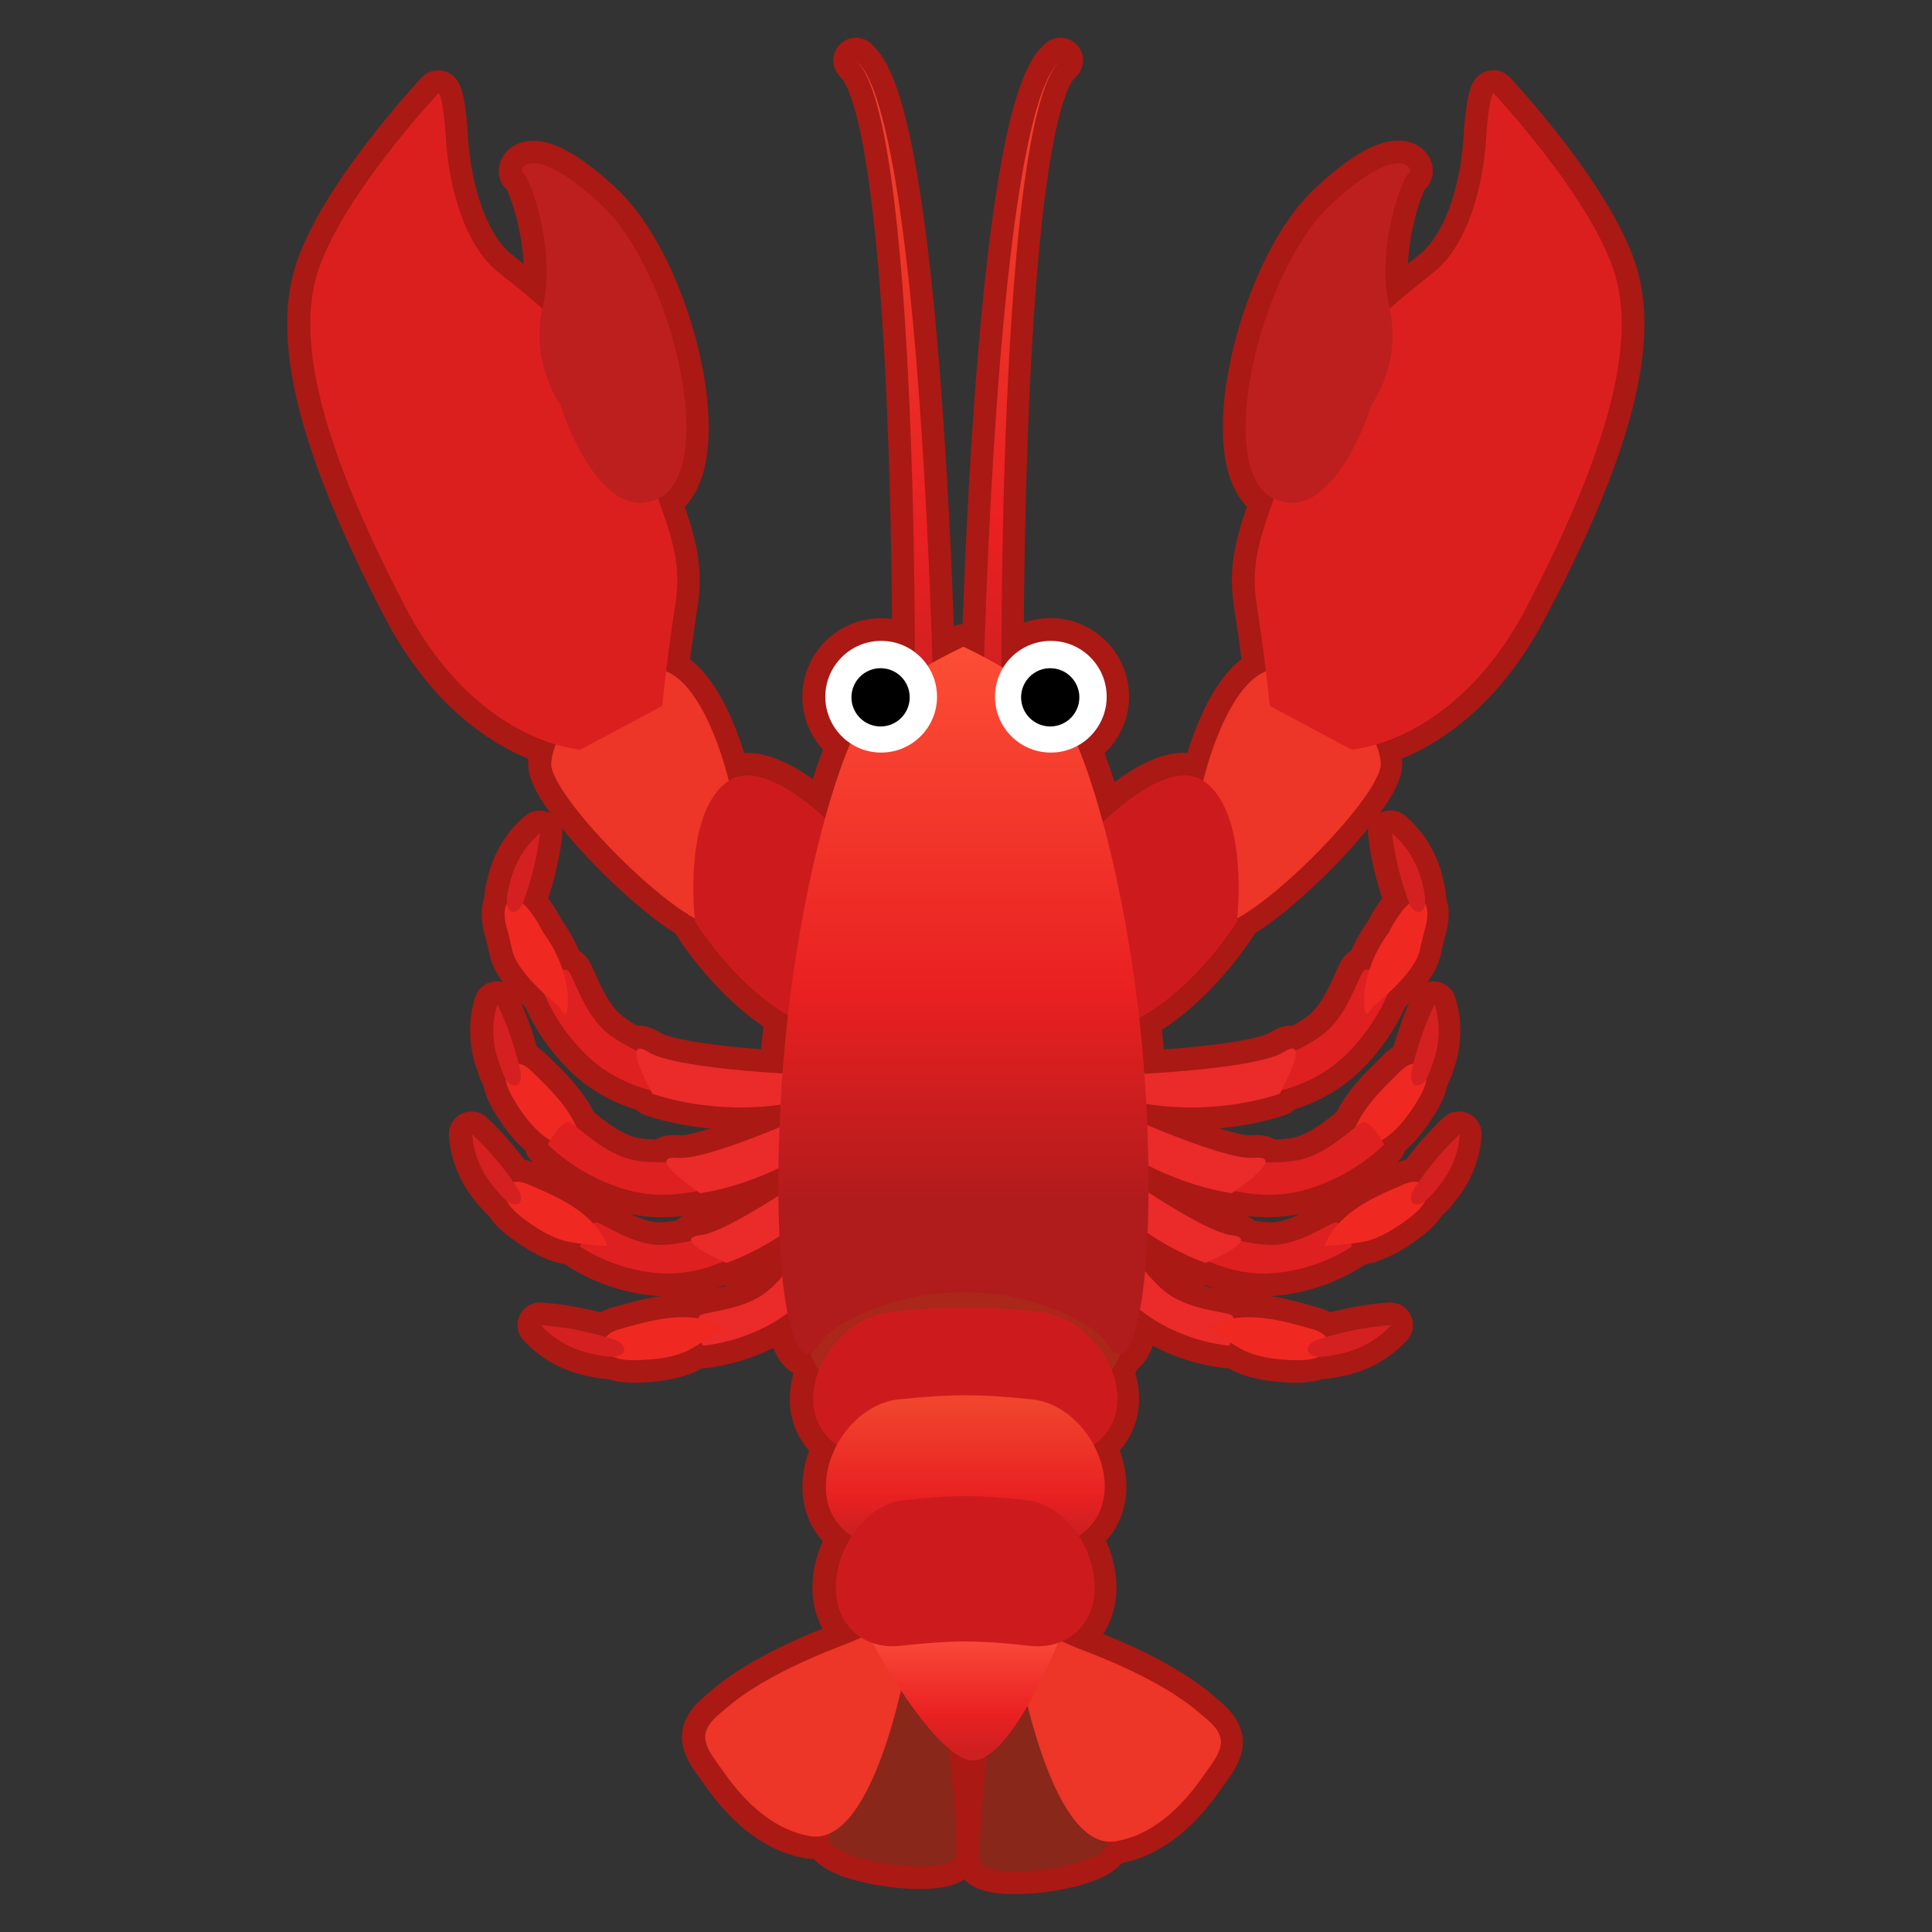 <svg viewBox="0 0 128 128" xmlns="http://www.w3.org/2000/svg"><rect x="0" y="0" width="128" height="128" fill="#333333" stroke="none"/><path d="M107.06 18.39c-1.39-5.07-8.12-12.24-8.12-12.24s-.3.15-.49 3.12-1.16 6.89-3.43 8.73c-.77.63-1.82 1.43-2.96 2.45-.01-.06-.02-.12-.04-.18-.9-3.79.92-8.68 1.32-8.8s-.46-2.32-5.19 2.1-7.78 17.53-3.79 19.45c.01 0 .02.01.03.01-1.14 3.13-1.51 4.72-1.13 7.09.24 1.53.45 3.11.6 4.35-2.05.79-3.49 4.59-4.16 7.26-1.82-1.2-4.65.85-6.65 2.72-.55-2.03-1.13-3.74-1.69-5.06 1.15-.63 1.94-1.83 1.94-3.24 0-2.04-1.66-3.7-3.7-3.7-1.34 0-2.51.72-3.16 1.79-.04-.02-.08-.05-.12-.07 0-3.57.06-11.46.45-19.35.27-5.33.69-10.65 1.36-14.6.17-.99.34-1.89.54-2.67.19-.79.4-1.47.62-2.01.2-.55.45-.94.62-1.19.24-.22.34-.35.34-.35l-.32.35c-.19.25-.44.64-.66 1.18-.24.53-.46 1.21-.68 2-.22.78-.43 1.68-.62 2.67-.78 3.94-1.36 9.26-1.78 14.59-.59 7.46-.87 14.94-.99 18.75-.81-.43-1.38-.69-1.38-.69s-.89.41-2.05 1.06c-.11-3.69-.39-11.41-1-19.12-.42-5.33-1-10.65-1.78-14.59-.2-.98-.4-1.88-.62-2.67s-.44-1.46-.68-2c-.22-.54-.47-.93-.66-1.18-.2-.23-.32-.35-.32-.35s.11.13.31.36c.18.25.42.65.62 1.19.22.54.43 1.22.62 2.01.2.79.38 1.69.54 2.67.67 3.94 1.09 9.27 1.36 14.6.36 7.26.44 14.51.45 18.41-.62-.48-1.4-.78-2.25-.78-2.04 0-3.7 1.66-3.7 3.7 0 1.29.66 2.42 1.66 3.08-.55 1.28-1.13 2.97-1.68 4.96-1.98-1.79-4.64-3.6-6.37-2.46-.67-2.68-2.12-6.47-4.16-7.26.15-1.24.36-2.82.6-4.35.38-2.37.02-3.96-1.13-7.09.01 0 .02-.01.03-.01 3.99-1.92.94-15.03-3.79-19.45s-5.59-2.22-5.19-2.1 2.22 5.02 1.32 8.8c-.01.06-.02.12-.04.18-1.14-1.02-2.19-1.83-2.96-2.45-2.27-1.84-3.24-5.76-3.43-8.73s-.49-3.12-.49-3.12-6.73 7.18-8.12 12.24c-1.39 5.07 1.12 12.59 5.87 21.73 3.32 6.4 7.69 8.51 10.02 9.19-.18.46-.29.89-.31 1.26-.07 1.86 6.16 8.42 9.51 10.26.01.13.02.21.02.21s2.42 4 6.15 6.2c-.15 1.27-.27 2.55-.36 3.86-2.84-.17-7.54-.58-8.87-1.42-.49-.31-.72-.28-.78-.08-.67-.33-1.35-.72-1.87-1.13-1.52-1.19-2.21-3.55-2.59-4.1-.09-.14-.26-.17-.47-.14-.47-1.45-1.27-2.44-1.27-2.44s-.65-1.36-1.36-1.94c0-.01.01-.02.02-.03.56-1.49.94-3.05 1.14-4.63-.97.81-1.65 1.95-1.96 3.17-.09.36-.27 1.02-.22 1.49-.37.54 0 1.75 0 1.75s-.03-.21.34 1.38c.22.96 1.3 2.09 2.12 2.85.44 1.02 1.37 2.77 3.03 4.28 1.31 1.2 2.84 1.8 4.01 2.11l.12.22s3.72 1.4 8.48.72c-.03.51-.05 1.01-.07 1.51-2.49 1.03-5.51 2.14-6.75 2.03-.58-.05-.77.08-.73.29-.75.01-1.53-.02-2.18-.15-1.59-.31-3.04-1.61-3.81-2.21-.14-.32-.31-.63-.5-.92-.65-1-1.52-1.85-2.38-2.68-.2-.2-.42-.4-.69-.51a.751.751 0 0 0-.26-.05c-.33-1.36-.8-2.69-1.4-3.96-.38 1.21-.34 2.53.06 3.72.1.3.27.85.51 1.23.05.63.5 1.34.76 1.75.49.76 1.06 1.51 1.8 2.07.1.07.23.15.37.24-.1.16-.16.28-.16.28s2.05 2.16 5.35 3.04c1.72.46 3.35.31 4.53.05.12.09.21.14.21.14s2.33-.27 5.19-1.65c-.01.63-.01 1.24-.01 1.82-1.96 1.25-4.12 2.48-5.14 2.6-.54.06-.69.21-.63.4-.68.15-1.4.26-2.01.27-1.79.02-3.6-1.29-4.18-1.47-.1-.03-.19.01-.29.07-.31-.34-.66-.65-1.03-.92-.97-.7-2.08-1.18-3.19-1.65-.26-.11-.53-.23-.82-.22-.09 0-.17.02-.26.04a20.27 20.27 0 0 0-2.73-3.19c.08 1.26.59 2.48 1.39 3.46.2.25.56.7.92.97.28.57.95 1.07 1.34 1.35.73.53 1.53 1.03 2.43 1.28.26.07.69.14 1.14.19-.04.11-.07.2-.07.2s2.19 1.58 5.34 1.78c1.64.1 3.11-.34 4.15-.79.13.06.21.09.21.09s1.54-.5 3.51-1.76c.04.97.11 1.86.19 2.67-.32.37-.66.71-.99.98-1.45 1.19-3.78 1.32-4.37 1.55-.1.04-.15.13-.19.24-.48-.07-.96-.1-1.45-.07-1.25.07-2.47.41-3.68.75-.29.08-.58.17-.82.36-.07.06-.13.13-.18.2-1.41-.41-2.86-.69-4.32-.8.9.97 2.11 1.63 3.41 1.9.33.07.91.2 1.38.18.6.28 1.48.25 1.99.22.95-.05 1.92-.17 2.82-.55.26-.11.65-.35 1.05-.6l.07.21s2.82-.16 5.51-2.06c.04-.03.08-.06.11-.09.39 1.94.92 2.88 1.51 2.65.13.42.32.79.58 1.13-.21.55-.36 1.11-.39 1.68-.07 1.42.56 2.55 1.59 3.27-.43.8-.71 1.67-.75 2.56-.07 1.56.63 2.77 1.74 3.46-.62.95-1.03 2.08-1.08 3.22-.06 1.6.62 2.84 1.7 3.52-.36.16-.71.31-1 .42-1.92.73-3.83 1.56-5.6 2.6-.79.47-1.56.98-2.26 1.58-.52.45-1.29.98-1.46 1.71-.21.86.71 1.88 1.16 2.54 1.22 1.76 2.85 3.44 4.94 4.1.27.08.54.15.82.2.44.07.85.01 1.24-.16-.02.2-.01.38.05.5.72 1.49 8.16 2.38 8.37.94.12-.85-.19-4.34-.47-7.07.39.33.76.57 1.11.7.46.17.93.07 1.41-.23-.28 2.71-.58 6.11-.46 6.94.21 1.44 7.65.55 8.37-.93.04-.08.06-.2.06-.33.19.02.38.02.58-.01.28-.05.55-.11.82-.2 2.09-.66 3.72-2.34 4.94-4.1.45-.65 1.37-1.68 1.16-2.54-.18-.73-.94-1.26-1.46-1.72-.7-.6-1.47-1.11-2.26-1.58-1.77-1.05-3.67-1.88-5.6-2.6-.36-.13-.78-.33-1.23-.52 1.37-.58 2.28-1.94 2.2-3.77-.05-1.14-.45-2.27-1.08-3.22 1.11-.69 1.8-1.9 1.74-3.46-.04-.89-.32-1.76-.75-2.56 1.03-.72 1.66-1.85 1.59-3.27-.03-.57-.17-1.14-.39-1.68.25-.33.45-.7.57-1.1.52-.07.98-1.07 1.32-2.9.13.11.27.22.42.32 2.69 1.91 5.51 2.06 5.51 2.06l.07-.21c.4.25.8.48 1.05.6.9.38 1.87.5 2.82.55.51.03 1.39.06 1.99-.22.47.02 1.05-.11 1.38-.18 1.29-.26 2.51-.93 3.41-1.9-1.46.11-2.91.39-4.32.8a.697.697 0 0 0-.18-.2c-.24-.19-.53-.28-.82-.36-1.21-.34-2.43-.69-3.68-.75-.48-.03-.97 0-1.45.07-.04-.11-.09-.2-.19-.24-.59-.23-2.92-.36-4.37-1.55-.43-.36-.88-.84-1.3-1.34.07-.76.12-1.62.16-2.53 2.12 1.43 3.85 1.98 3.85 1.98s.08-.03.21-.09c1.04.45 2.52.89 4.15.79 3.15-.2 5.34-1.78 5.34-1.78s-.03-.08-.07-.2c.45-.05.88-.12 1.14-.19.89-.26 1.69-.75 2.43-1.28.39-.29 1.06-.79 1.34-1.35.36-.27.72-.72.92-.97.8-.97 1.31-2.19 1.39-3.46a20.27 20.27 0 0 0-2.73 3.19c-.09-.02-.17-.04-.26-.04-.29 0-.56.11-.82.22-1.1.47-2.22.95-3.19 1.65-.37.27-.72.58-1.03.92-.09-.06-.19-.1-.29-.07-.58.18-2.39 1.49-4.18 1.47-.61-.01-1.33-.12-2.01-.27.07-.19-.09-.34-.63-.4-1.08-.12-3.44-1.5-5.49-2.82 0-.57 0-1.16-.01-1.78 3.02 1.53 5.54 1.83 5.54 1.83s.08-.06.21-.14c1.18.26 2.82.41 4.53-.05 3.3-.89 5.35-3.04 5.35-3.04s-.06-.11-.16-.28c.15-.09.28-.17.37-.24.74-.56 1.31-1.31 1.8-2.07.26-.41.71-1.11.76-1.75.24-.38.41-.93.51-1.23.4-1.2.43-2.52.05-3.72-.61 1.26-1.07 2.6-1.4 3.96-.09.01-.18.02-.26.05-.27.1-.48.31-.69.51-.86.84-1.73 1.68-2.38 2.68-.19.29-.35.6-.5.92-.77.6-2.21 1.9-3.81 2.21-.65.13-1.43.16-2.18.15.04-.21-.15-.34-.73-.29-1.31.11-4.56-1.11-7.11-2.18l-.06-1.42c4.93.79 8.83-.67 8.83-.67l.12-.22c1.17-.31 2.69-.92 4.01-2.11 1.66-1.51 2.59-3.25 3.03-4.28.83-.76 1.9-1.89 2.12-2.85.37-1.59.34-1.38.34-1.38s.37-1.21 0-1.75c.05-.47-.13-1.14-.22-1.49a6.144 6.144 0 0 0-1.96-3.17c.19 1.58.58 3.14 1.14 4.63 0 .01.01.02.02.03-.71.58-1.36 1.94-1.36 1.94s-.8 1-1.27 2.44c-.21-.03-.38 0-.47.14-.37.55-1.07 2.91-2.59 4.1-.52.41-1.2.79-1.87 1.13-.06-.21-.29-.23-.78.08-1.39.87-6.44 1.28-9.22 1.44-.09-1.25-.21-2.48-.34-3.69 3.91-2.15 6.48-6.39 6.48-6.39s.01-.09.02-.21c3.35-1.84 9.58-8.39 9.51-10.26-.02-.37-.13-.8-.31-1.26 2.33-.69 6.7-2.79 10.02-9.19 4.83-9.14 7.35-16.66 5.95-21.73zM59.7 112c.03.04.05.08.08.12-.05.08-.11.16-.17.24l.09-.36z" fill="none" stroke="#AA1914" stroke-linecap="round" stroke-linejoin="round" stroke-miterlimit="10" stroke-width="3"/><linearGradient id="a" x1="67.694" x2="67.694" y1="4" y2="47.501" gradientUnits="userSpaceOnUse"><stop stop-color="#F0442D" offset="0"/><stop stop-color="#E92021" offset=".724"/><stop stop-color="#CE2021" offset=".975"/></linearGradient><path d="M65.13 46.15s.22-10.7 1.06-21.36c.42-5.33 1-10.65 1.78-14.59.2-.98.4-1.88.62-2.67s.44-1.46.68-2c.22-.54.47-.93.66-1.18l.32-.35s-.11.13-.31.36c-.18.25-.42.65-.62 1.19-.22.54-.43 1.22-.62 2.01-.2.79-.38 1.69-.54 2.67-.67 3.94-1.09 9.27-1.36 14.6-.54 10.66-.45 21.33-.45 21.33l-1.22-.01z" fill="url(#a)"/><linearGradient id="b" x1="59.276" x2="59.276" y1="4" y2="47.501" gradientUnits="userSpaceOnUse"><stop stop-color="#F0442D" offset="0"/><stop stop-color="#E92021" offset=".724"/><stop stop-color="#CE2021" offset=".975"/></linearGradient><path d="M61.84 46.15s-.22-10.7-1.06-21.36c-.42-5.33-1-10.65-1.78-14.59-.2-.98-.4-1.88-.62-2.67s-.44-1.46-.68-2c-.22-.54-.47-.93-.66-1.18-.21-.23-.33-.35-.33-.35s.11.13.31.36c.18.25.42.65.62 1.19.22.54.43 1.22.62 2.01.2.79.38 1.69.54 2.67.67 3.94 1.09 9.27 1.36 14.6.54 10.66.45 21.33.45 21.33l1.23-.01z" fill="url(#b)"/><path d="M36.08 75.3c-.74-.56-1.31-1.31-1.8-2.07-.39-.61-1.21-1.88-.5-2.57.21-.21.56-.23.83-.12.27.1.48.31.69.51.86.84 1.73 1.68 2.38 2.68.57.88.97 1.88.98 2.93 0 .03-1.95-.9-2.58-1.36z" fill="#EF2922"/><path d="M47.96 78.35s-3.02 1.4-6.32.51-5.35-3.04-5.35-3.04.93-1.75 1.51-1.43 2.28 2.1 4.18 2.47 4.96-.05 4.96-.05l1.02 1.54z" fill="#DE2021"/><path d="M55.45 73.01s-8.27 3.9-10.56 3.7 1.49 2.34 1.49 2.34 5-.57 9.35-4.39l-.28-1.65z" fill="#EB2A2A"/><path d="M32.95 66.53c.69 1.44 1.21 2.95 1.54 4.51.1.46-.09 1.14-.66.79-.41-.25-.68-1.16-.82-1.58a5.988 5.988 0 0 1-.06-3.72z" fill="#D42021"/><path d="M44.95 72.56s-3.33-.14-5.86-2.44-3.37-5.15-3.37-5.15 1.62-1.13 1.99-.58 1.07 2.91 2.59 4.1 4.43 2.22 4.43 2.22l.22 1.85z" fill="#DE2021"/><path d="M37.06 66.69s-2.74-2.1-3.11-3.69-.34-1.38-.34-1.38-.57-1.8.34-2c.9-.2 2.05 2.18 2.05 2.18s1.44 1.8 1.6 4.07c.14 2.28-.54.82-.54.82z" fill="#EF2922"/><path d="M54.05 71.23s-9.14-.31-11.09-1.53.26 2.76.26 2.76 4.71 1.78 10.33.37l.5-1.6z" fill="#EB2A2A"/><path d="M49.48 82.74s-2.56 1.82-5.71 1.62-5.34-1.78-5.34-1.78.59-1.76 1.17-1.57c.58.18 2.39 1.49 4.18 1.47s4.53-.96 4.53-.96l1.17 1.22z" fill="#DE2021"/><path d="M55.55 76.53s-7.01 5.06-9.13 5.3 1.71 1.84 1.71 1.84 4.49-1.44 7.92-5.7l-.5-1.44z" fill="#EB2A2A"/><path d="M35.78 55.2c-.19 1.58-.58 3.14-1.14 4.63-.16.44-.69.91-.99.31-.21-.43.05-1.34.16-1.77.32-1.22 1-2.36 1.97-3.17z" fill="#D42021"/><path d="M37.36 82.2c-.89-.26-1.69-.75-2.43-1.28-.59-.43-1.8-1.32-1.39-2.22.12-.27.44-.41.73-.41s.56.11.82.22c1.1.47 2.22.95 3.19 1.65.85.61 1.58 1.41 1.97 2.38.02.03-2.13-.13-2.89-.34z" fill="#EF2922"/><path d="M31.28 75.14c1.16 1.09 2.19 2.32 3.06 3.66.26.39.32 1.1-.33.98-.47-.08-1.05-.84-1.33-1.18-.81-.97-1.31-2.2-1.4-3.46z" fill="#D42021"/><path d="M55.64 82.01s-.89 3.17-3.58 5.08-5.51 2.06-5.51 2.06-.67-1.82-.08-2.05 2.92-.36 4.37-1.55 3.06-3.76 3.06-3.76l1.74.22z" fill="#EB2A2A"/><path d="M45.42 89.55c-.9.38-1.87.5-2.82.55-.76.04-2.33.11-2.59-.89-.08-.3.09-.63.33-.82s.53-.28.82-.36c1.21-.34 2.43-.69 3.68-.75 1.09-.06 2.21.1 3.17.64.02.01-1.84 1.3-2.59 1.63z" fill="#EF2922"/><path d="M35.83 87.79c1.66.13 3.31.45 4.89.97.47.15.99.68.37 1.02-.44.24-1.4.01-1.86-.08-1.29-.27-2.51-.93-3.4-1.91z" fill="#D42021"/><path d="M91.92 75.3c.74-.56 1.31-1.31 1.8-2.07.39-.61 1.21-1.88.5-2.57-.21-.21-.56-.23-.83-.12-.27.1-.48.31-.69.51-.86.84-1.73 1.68-2.38 2.68-.57.88-.97 1.88-.98 2.93 0 .03 1.95-.9 2.58-1.36z" fill="#EF2922"/><path d="M80.04 78.35s3.02 1.4 6.32.51 5.35-3.04 5.35-3.04-.93-1.75-1.51-1.43-2.28 2.1-4.18 2.47-4.96-.05-4.96-.05l-1.02 1.54z" fill="#DE2021"/><path d="M72.55 73.01s8.27 3.9 10.56 3.7-1.49 2.34-1.49 2.34-5-.57-9.35-4.39l.28-1.65z" fill="#EB2A2A"/><path d="M95.05 66.53c-.69 1.44-1.21 2.95-1.54 4.51-.1.46.09 1.14.66.79.41-.25.68-1.16.82-1.58.41-1.19.44-2.52.06-3.72z" fill="#D42021"/><path d="M83.05 72.56s3.33-.14 5.86-2.44 3.37-5.15 3.37-5.15-1.62-1.13-1.99-.58-1.07 2.91-2.59 4.1-4.43 2.22-4.43 2.22l-.22 1.85z" fill="#DE2021"/><path d="M90.94 66.69s2.74-2.1 3.11-3.69.34-1.38.34-1.38.57-1.8-.34-2c-.9-.2-2.05 2.18-2.05 2.18s-1.44 1.8-1.6 4.07c-.14 2.28.54.82.54.82z" fill="#EF2922"/><path d="M73.95 71.23s9.14-.31 11.09-1.53-.26 2.76-.26 2.76-4.71 1.78-10.33.37l-.5-1.6z" fill="#EB2A2A"/><path d="M78.52 82.74s2.56 1.82 5.71 1.62 5.34-1.78 5.34-1.78-.59-1.76-1.17-1.57c-.58.18-2.39 1.49-4.18 1.47s-4.53-.96-4.53-.96l-1.17 1.22z" fill="#DE2021"/><path d="M72.45 76.53s7.01 5.06 9.13 5.3-1.71 1.84-1.71 1.84-4.49-1.44-7.92-5.7l.5-1.44z" fill="#EB2A2A"/><path d="M92.22 55.2c.19 1.58.58 3.14 1.14 4.63.16.44.69.91.99.31.21-.43-.05-1.34-.16-1.77-.32-1.22-1-2.36-1.97-3.17z" fill="#D42021"/><path d="M90.64 82.2c.89-.26 1.69-.75 2.43-1.28.59-.43 1.8-1.32 1.39-2.22-.12-.27-.44-.41-.73-.41s-.56.11-.82.22c-1.1.47-2.22.95-3.19 1.65-.85.61-1.58 1.41-1.97 2.38-.02.03 2.13-.13 2.89-.34z" fill="#EF2922"/><path d="M96.72 75.14a19.888 19.888 0 0 0-3.06 3.66c-.26.39-.32 1.1.33.98.47-.08 1.05-.84 1.33-1.18.81-.97 1.31-2.2 1.4-3.46z" fill="#D42021"/><path d="M72.36 82.01s.89 3.17 3.58 5.08 5.51 2.06 5.51 2.06.67-1.82.08-2.05-2.92-.36-4.37-1.55-3.06-3.76-3.06-3.76l-1.74.22z" fill="#EB2A2A"/><path d="M82.58 89.55c.9.38 1.87.5 2.82.55.76.04 2.33.11 2.59-.89.08-.3-.09-.63-.33-.82s-.53-.28-.82-.36c-1.21-.34-2.43-.69-3.68-.75-1.09-.06-2.21.1-3.17.64-.02.01 1.84 1.3 2.59 1.63z" fill="#EF2922"/><path d="M92.17 87.79c-1.66.13-3.31.45-4.89.97-.47.15-.99.68-.37 1.02.44.24 1.4.01 1.86-.08 1.29-.27 2.51-.93 3.4-1.91z" fill="#D42021"/><path d="M65.78 112.73s-1.06 9.09-.85 10.54c.21 1.44 7.65.55 8.37-.93s-4.8-10.37-5.82-11.05c-1.02-.69-1.7 1.44-1.7 1.44z" fill="#88271A"/><path d="M68.54 108.26c.93 0 2.15.67 3 .99 1.92.73 3.83 1.56 5.6 2.6.79.47 1.56.98 2.26 1.58.52.45 1.29.98 1.46 1.72.21.86-.71 1.88-1.16 2.54-1.22 1.76-2.85 3.44-4.94 4.1-.27.08-.54.15-.82.2-4.5.76-6.63-12.62-6.63-12.62l1.23-1.11z" fill="#ED3528"/><path d="M62.49 112.38s1.06 9.09.85 10.54c-.21 1.44-7.65.55-8.37-.93-.72-1.49 4.8-10.37 5.82-11.05s1.7 1.44 1.7 1.44z" fill="#88271A"/><path d="M59.07 107.92c-.93 0-2.15.67-3 .99-1.92.73-3.83 1.56-5.6 2.6-.79.47-1.56.98-2.26 1.58-.52.45-1.29.98-1.46 1.72-.21.86.71 1.88 1.16 2.54 1.22 1.76 2.85 3.44 4.94 4.1.27.08.54.15.82.2 4.5.76 6.63-12.62 6.63-12.62l-1.23-1.11zM48.68 54.45c.36-.37-1.63-9.9-5.2-10.12-3.57-.23-6.87 4.03-6.96 6.25s8.8 11.13 11.06 10.74c2.26-.38 1.1-6.87 1.1-6.87z" fill="#ED3528"/><path d="M38.46 49.66s-6.91-.38-11.65-9.53c-4.75-9.15-7.26-16.67-5.87-21.73 1.39-5.07 8.12-12.24 8.12-12.24s.3.15.49 3.12 1.16 6.89 3.43 8.73 6.93 5.19 9.18 11.18 3.08 7.76 2.57 10.95c-.51 3.18-.86 6.63-.86 6.63l-5.41 2.89z" fill="#DB1F1F"/><path d="M37.11 26.79s-2.04-2.74-1.14-6.52c.9-3.79-.92-8.68-1.32-8.8s.46-2.32 5.19 2.1 7.78 17.53 3.79 19.45c-3.99 1.93-6.52-6.23-6.52-6.23z" fill="#BD1F1F"/><path d="M57.29 56.92s-6.03-7.3-9.07-5.15-2.17 9.28-2.17 9.28 4.75 7.88 11.19 7.61.05-11.74.05-11.74z" fill="#CD1B1D"/><path d="M79.32 54.45c-.36-.37 1.63-9.9 5.2-10.12 3.57-.23 6.87 4.03 6.96 6.25s-8.8 11.13-11.06 10.74c-2.26-.38-1.1-6.87-1.1-6.87z" fill="#ED3528"/><path d="M89.54 49.66s6.91-.38 11.65-9.53c4.75-9.15 7.26-16.67 5.87-21.73-1.39-5.07-8.12-12.24-8.12-12.24s-.3.15-.49 3.12-1.16 6.89-3.43 8.73-6.93 5.19-9.18 11.18-3.08 7.76-2.57 10.95c.51 3.18.86 6.63.86 6.63l5.41 2.89z" fill="#DB1F1F"/><path d="M90.89 26.79s2.04-2.74 1.14-6.52c-.9-3.79.92-8.68 1.32-8.8s-.46-2.32-5.19 2.1-7.78 17.53-3.79 19.45c3.99 1.93 6.52-6.23 6.52-6.23z" fill="#BD1F1F"/><path d="M70.71 56.92s6.03-7.3 9.07-5.15 2.17 9.28 2.17 9.28-4.75 7.88-11.19 7.61-.05-11.74-.05-11.74z" fill="#CD1B1D"/><linearGradient id="c" x1="63.946" x2="63.946" y1="106.83" y2="116.24" gradientUnits="userSpaceOnUse"><stop stop-color="#FF5842" offset="0"/><stop stop-color="#E92021" offset=".724"/><stop stop-color="#CE2021" offset=".975"/></linearGradient><path d="M57.11 107.2c-.1.51 4.15 8.33 6.87 9.35s6.12-7.65 6.8-9.35H57.11z" fill="url(#c)"/><path d="M69.15 92.41c-4.15-.38-6.25-.38-10.4 0-3.01.28-5.35-1.41-5.22-4.07s2.57-5.31 5.45-5.58c3.97-.36 5.98-.36 9.95 0 2.88.26 5.32 2.91 5.45 5.58.12 2.66-2.22 4.35-5.23 4.07z" fill="#AA271A"/><path d="M68.97 96.54c-4.01-.38-6.04-.38-10.05 0-2.91.28-5.17-1.41-5.04-4.07.12-2.66 2.48-5.31 5.27-5.58 3.84-.36 5.78-.36 9.61 0 2.78.26 5.14 2.91 5.27 5.58.11 2.66-2.15 4.34-5.06 4.07z" fill="#CD1B1D"/><linearGradient id="d" x1="63.946" x2="63.946" y1="93" y2="101.51" gradientUnits="userSpaceOnUse"><stop stop-color="#F0442D" offset="0"/><stop stop-color="#E92021" offset=".724"/><stop stop-color="#CE2021" offset=".975"/></linearGradient><path d="M68.55 102.36c-3.68-.38-5.54-.38-9.21 0-2.67.28-4.74-1.41-4.62-4.07.11-2.66 2.27-5.31 4.83-5.58 3.52-.36 5.29-.36 8.81 0 2.55.26 4.71 2.91 4.83 5.58.1 2.66-1.97 4.35-4.64 4.07z" fill="url(#d)"/><path d="M68.22 109.04c-3.41-.38-5.14-.38-8.55 0-2.48.28-4.4-1.41-4.29-4.07s2.11-5.31 4.48-5.58c3.26-.36 4.91-.36 8.18 0 2.37.26 4.37 2.91 4.48 5.58.1 2.66-1.82 4.35-4.3 4.07z" fill="#CD1B1D"/><linearGradient id="e" x1="63.826" x2="63.826" y1="43.329" y2="80.863" gradientUnits="userSpaceOnUse"><stop stop-color="#FC4D35" offset="0"/><stop stop-color="#E92021" offset=".599"/><stop stop-color="#B01B1C" offset=".977"/></linearGradient><path d="M75.93 72.85c-.67-12.4-3.9-23.8-5.97-25.98s-6.13-4.02-6.13-4.02-4.06 1.84-6.13 4.02-5.3 13.57-5.97 25.98c-.67 12.4.84 18.94 2.52 16.26.53-.84 1.66-1.54 2.97-2.12 4.19-1.84 9.03-1.84 13.23 0 1.31.58 2.44 1.28 2.97 2.12 1.67 2.68 3.18-3.85 2.51-16.26z" fill="url(#e)"/><circle cx="58.38" cy="46.16" r="3.7" fill="#fff"/><circle cx="58.34" cy="46.2" r="1.93"/><circle cx="69.62" cy="46.16" r="3.7" fill="#fff"/><circle cx="69.58" cy="46.2" r="1.93"/></svg>